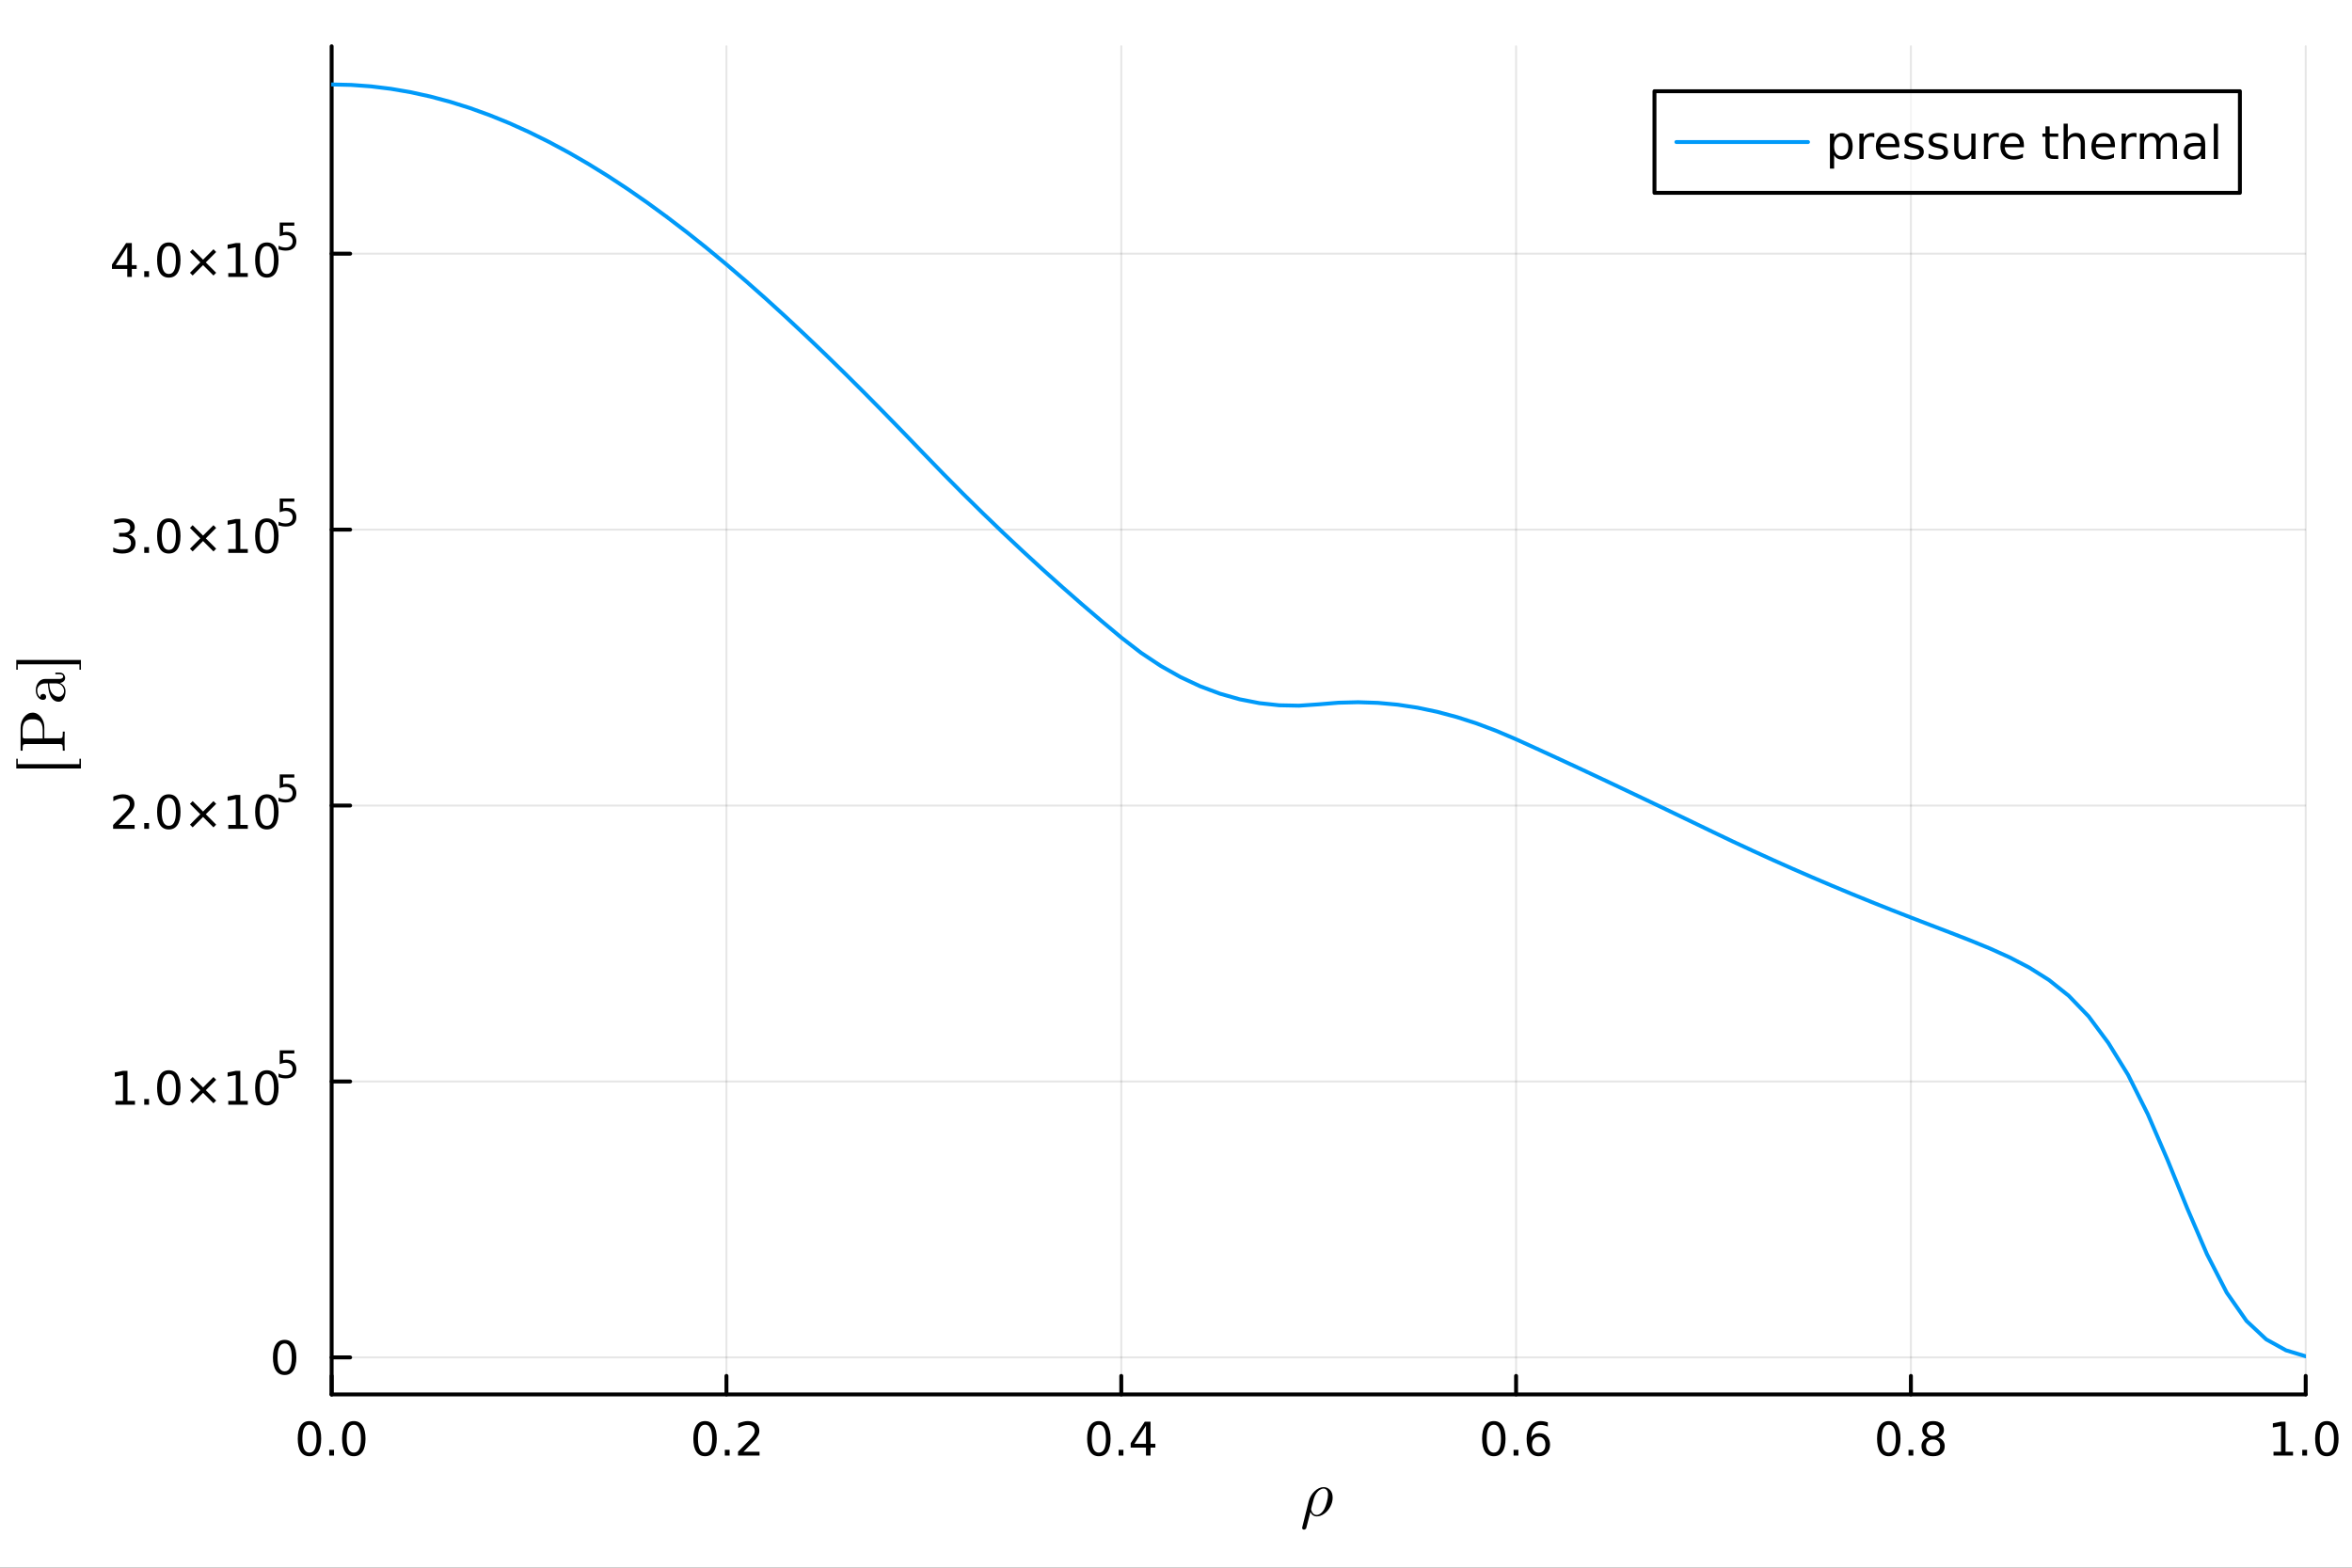 <?xml version="1.0" encoding="utf-8"?>
<svg xmlns="http://www.w3.org/2000/svg" xmlns:xlink="http://www.w3.org/1999/xlink" width="600" height="400" viewBox="0 0 2400 1600">
<rect x="0" y="0" width="2400" height="1600" fill="#333333" stroke="none"/>
<defs>
  <clipPath id="clip490">
    <rect x="0" y="0" width="2400" height="1600"/>
  </clipPath>
</defs>
<path clip-path="url(#clip490)" d="M0 1600 L2400 1600 L2400 0 L0 0  Z" fill="#ffffff" fill-rule="evenodd" fill-opacity="1"/>
<defs>
  <clipPath id="clip491">
    <rect x="480" y="0" width="1681" height="1600"/>
  </clipPath>
</defs>
<path clip-path="url(#clip490)" d="M338.404 1423.18 L2352.76 1423.18 L2352.76 47.244 L338.404 47.244  Z" fill="#ffffff" fill-rule="evenodd" fill-opacity="1"/>
<defs>
  <clipPath id="clip492">
    <rect x="338" y="47" width="2015" height="1377"/>
  </clipPath>
</defs>
<polyline clip-path="url(#clip492)" style="stroke:#000000; stroke-linecap:round; stroke-linejoin:round; stroke-width:2; stroke-opacity:0.1; fill:none" points="338.404,1423.18 338.404,47.244 "/>
<polyline clip-path="url(#clip492)" style="stroke:#000000; stroke-linecap:round; stroke-linejoin:round; stroke-width:2; stroke-opacity:0.1; fill:none" points="741.275,1423.18 741.275,47.244 "/>
<polyline clip-path="url(#clip492)" style="stroke:#000000; stroke-linecap:round; stroke-linejoin:round; stroke-width:2; stroke-opacity:0.1; fill:none" points="1144.15,1423.18 1144.15,47.244 "/>
<polyline clip-path="url(#clip492)" style="stroke:#000000; stroke-linecap:round; stroke-linejoin:round; stroke-width:2; stroke-opacity:0.1; fill:none" points="1547.02,1423.18 1547.02,47.244 "/>
<polyline clip-path="url(#clip492)" style="stroke:#000000; stroke-linecap:round; stroke-linejoin:round; stroke-width:2; stroke-opacity:0.1; fill:none" points="1949.89,1423.18 1949.89,47.244 "/>
<polyline clip-path="url(#clip492)" style="stroke:#000000; stroke-linecap:round; stroke-linejoin:round; stroke-width:2; stroke-opacity:0.1; fill:none" points="2352.76,1423.18 2352.76,47.244 "/>
<polyline clip-path="url(#clip492)" style="stroke:#000000; stroke-linecap:round; stroke-linejoin:round; stroke-width:2; stroke-opacity:0.1; fill:none" points="338.404,1385.39 2352.76,1385.39 "/>
<polyline clip-path="url(#clip492)" style="stroke:#000000; stroke-linecap:round; stroke-linejoin:round; stroke-width:2; stroke-opacity:0.1; fill:none" points="338.404,1103.77 2352.76,1103.77 "/>
<polyline clip-path="url(#clip492)" style="stroke:#000000; stroke-linecap:round; stroke-linejoin:round; stroke-width:2; stroke-opacity:0.1; fill:none" points="338.404,822.155 2352.76,822.155 "/>
<polyline clip-path="url(#clip492)" style="stroke:#000000; stroke-linecap:round; stroke-linejoin:round; stroke-width:2; stroke-opacity:0.1; fill:none" points="338.404,540.54 2352.76,540.54 "/>
<polyline clip-path="url(#clip492)" style="stroke:#000000; stroke-linecap:round; stroke-linejoin:round; stroke-width:2; stroke-opacity:0.1; fill:none" points="338.404,258.925 2352.76,258.925 "/>
<polyline clip-path="url(#clip490)" style="stroke:#000000; stroke-linecap:round; stroke-linejoin:round; stroke-width:4; stroke-opacity:1; fill:none" points="338.404,1423.18 2352.76,1423.18 "/>
<polyline clip-path="url(#clip490)" style="stroke:#000000; stroke-linecap:round; stroke-linejoin:round; stroke-width:4; stroke-opacity:1; fill:none" points="338.404,1423.18 338.404,1404.28 "/>
<polyline clip-path="url(#clip490)" style="stroke:#000000; stroke-linecap:round; stroke-linejoin:round; stroke-width:4; stroke-opacity:1; fill:none" points="741.275,1423.18 741.275,1404.28 "/>
<polyline clip-path="url(#clip490)" style="stroke:#000000; stroke-linecap:round; stroke-linejoin:round; stroke-width:4; stroke-opacity:1; fill:none" points="1144.15,1423.18 1144.15,1404.28 "/>
<polyline clip-path="url(#clip490)" style="stroke:#000000; stroke-linecap:round; stroke-linejoin:round; stroke-width:4; stroke-opacity:1; fill:none" points="1547.02,1423.18 1547.02,1404.28 "/>
<polyline clip-path="url(#clip490)" style="stroke:#000000; stroke-linecap:round; stroke-linejoin:round; stroke-width:4; stroke-opacity:1; fill:none" points="1949.89,1423.18 1949.89,1404.28 "/>
<polyline clip-path="url(#clip490)" style="stroke:#000000; stroke-linecap:round; stroke-linejoin:round; stroke-width:4; stroke-opacity:1; fill:none" points="2352.76,1423.18 2352.76,1404.28 "/>
<path clip-path="url(#clip490)" d="M315.789 1454.1 Q312.178 1454.1 310.349 1457.66 Q308.543 1461.2 308.543 1468.33 Q308.543 1475.44 310.349 1479.01 Q312.178 1482.55 315.789 1482.55 Q319.423 1482.55 321.229 1479.01 Q323.057 1475.44 323.057 1468.33 Q323.057 1461.2 321.229 1457.66 Q319.423 1454.1 315.789 1454.1 M315.789 1450.39 Q321.599 1450.39 324.654 1455 Q327.733 1459.58 327.733 1468.33 Q327.733 1477.06 324.654 1481.67 Q321.599 1486.25 315.789 1486.25 Q309.979 1486.25 306.9 1481.67 Q303.844 1477.06 303.844 1468.33 Q303.844 1459.58 306.9 1455 Q309.979 1450.39 315.789 1450.39 Z" fill="#000000" fill-rule="nonzero" fill-opacity="1" /><path clip-path="url(#clip490)" d="M335.951 1479.7 L340.835 1479.7 L340.835 1485.58 L335.951 1485.58 L335.951 1479.7 Z" fill="#000000" fill-rule="nonzero" fill-opacity="1" /><path clip-path="url(#clip490)" d="M361.02 1454.1 Q357.409 1454.1 355.58 1457.66 Q353.775 1461.2 353.775 1468.33 Q353.775 1475.44 355.58 1479.01 Q357.409 1482.55 361.02 1482.55 Q364.654 1482.55 366.46 1479.01 Q368.289 1475.44 368.289 1468.33 Q368.289 1461.2 366.46 1457.66 Q364.654 1454.1 361.02 1454.1 M361.02 1450.39 Q366.83 1450.39 369.886 1455 Q372.964 1459.58 372.964 1468.33 Q372.964 1477.06 369.886 1481.67 Q366.83 1486.25 361.02 1486.25 Q355.21 1486.25 352.131 1481.67 Q349.076 1477.06 349.076 1468.33 Q349.076 1459.58 352.131 1455 Q355.21 1450.39 361.02 1450.39 Z" fill="#000000" fill-rule="nonzero" fill-opacity="1" /><path clip-path="url(#clip490)" d="M719.458 1454.1 Q715.847 1454.1 714.018 1457.66 Q712.212 1461.2 712.212 1468.33 Q712.212 1475.44 714.018 1479.01 Q715.847 1482.55 719.458 1482.55 Q723.092 1482.55 724.897 1479.01 Q726.726 1475.44 726.726 1468.33 Q726.726 1461.2 724.897 1457.66 Q723.092 1454.1 719.458 1454.1 M719.458 1450.39 Q725.268 1450.39 728.323 1455 Q731.402 1459.58 731.402 1468.33 Q731.402 1477.06 728.323 1481.67 Q725.268 1486.25 719.458 1486.25 Q713.648 1486.25 710.569 1481.67 Q707.513 1477.06 707.513 1468.33 Q707.513 1459.58 710.569 1455 Q713.648 1450.39 719.458 1450.39 Z" fill="#000000" fill-rule="nonzero" fill-opacity="1" /><path clip-path="url(#clip490)" d="M739.62 1479.7 L744.504 1479.7 L744.504 1485.58 L739.62 1485.58 L739.62 1479.7 Z" fill="#000000" fill-rule="nonzero" fill-opacity="1" /><path clip-path="url(#clip490)" d="M758.717 1481.64 L775.036 1481.64 L775.036 1485.58 L753.092 1485.58 L753.092 1481.64 Q755.754 1478.89 760.337 1474.26 Q764.944 1469.61 766.124 1468.27 Q768.369 1465.74 769.249 1464.01 Q770.152 1462.25 770.152 1460.56 Q770.152 1457.8 768.207 1456.07 Q766.286 1454.33 763.184 1454.33 Q760.985 1454.33 758.532 1455.09 Q756.101 1455.86 753.323 1457.41 L753.323 1452.69 Q756.147 1451.55 758.601 1450.97 Q761.055 1450.39 763.092 1450.39 Q768.462 1450.39 771.656 1453.08 Q774.851 1455.77 774.851 1460.26 Q774.851 1462.39 774.041 1464.31 Q773.254 1466.2 771.147 1468.8 Q770.569 1469.47 767.467 1472.69 Q764.365 1475.88 758.717 1481.64 Z" fill="#000000" fill-rule="nonzero" fill-opacity="1" /><path clip-path="url(#clip490)" d="M1121.29 1454.1 Q1117.68 1454.1 1115.85 1457.66 Q1114.04 1461.2 1114.04 1468.33 Q1114.04 1475.44 1115.85 1479.01 Q1117.68 1482.55 1121.29 1482.55 Q1124.92 1482.55 1126.73 1479.01 Q1128.55 1475.44 1128.55 1468.33 Q1128.55 1461.2 1126.73 1457.66 Q1124.92 1454.1 1121.29 1454.1 M1121.29 1450.39 Q1127.1 1450.39 1130.15 1455 Q1133.23 1459.58 1133.23 1468.33 Q1133.23 1477.06 1130.15 1481.67 Q1127.1 1486.25 1121.29 1486.25 Q1115.48 1486.25 1112.4 1481.67 Q1109.34 1477.06 1109.34 1468.33 Q1109.34 1459.58 1112.4 1455 Q1115.48 1450.39 1121.29 1450.39 Z" fill="#000000" fill-rule="nonzero" fill-opacity="1" /><path clip-path="url(#clip490)" d="M1141.45 1479.7 L1146.33 1479.7 L1146.33 1485.58 L1141.45 1485.58 L1141.45 1479.7 Z" fill="#000000" fill-rule="nonzero" fill-opacity="1" /><path clip-path="url(#clip490)" d="M1169.36 1455.09 L1157.56 1473.54 L1169.36 1473.54 L1169.36 1455.09 M1168.14 1451.02 L1174.02 1451.02 L1174.02 1473.54 L1178.95 1473.54 L1178.95 1477.43 L1174.02 1477.43 L1174.02 1485.58 L1169.36 1485.58 L1169.36 1477.43 L1153.76 1477.43 L1153.76 1472.92 L1168.14 1451.02 Z" fill="#000000" fill-rule="nonzero" fill-opacity="1" /><path clip-path="url(#clip490)" d="M1524.32 1454.1 Q1520.71 1454.1 1518.88 1457.66 Q1517.07 1461.2 1517.07 1468.33 Q1517.07 1475.44 1518.88 1479.01 Q1520.71 1482.55 1524.32 1482.55 Q1527.95 1482.55 1529.76 1479.01 Q1531.59 1475.44 1531.59 1468.33 Q1531.59 1461.2 1529.76 1457.66 Q1527.95 1454.1 1524.32 1454.1 M1524.32 1450.39 Q1530.13 1450.39 1533.18 1455 Q1536.26 1459.58 1536.26 1468.33 Q1536.26 1477.06 1533.18 1481.67 Q1530.13 1486.25 1524.32 1486.25 Q1518.51 1486.25 1515.43 1481.67 Q1512.37 1477.06 1512.37 1468.33 Q1512.37 1459.58 1515.43 1455 Q1518.51 1450.39 1524.32 1450.39 Z" fill="#000000" fill-rule="nonzero" fill-opacity="1" /><path clip-path="url(#clip490)" d="M1544.48 1479.7 L1549.36 1479.7 L1549.36 1485.58 L1544.48 1485.58 L1544.48 1479.7 Z" fill="#000000" fill-rule="nonzero" fill-opacity="1" /><path clip-path="url(#clip490)" d="M1570.13 1466.44 Q1566.98 1466.44 1565.13 1468.59 Q1563.3 1470.74 1563.3 1474.49 Q1563.3 1478.22 1565.13 1480.39 Q1566.98 1482.55 1570.13 1482.55 Q1573.28 1482.55 1575.11 1480.39 Q1576.96 1478.22 1576.96 1474.49 Q1576.96 1470.74 1575.11 1468.59 Q1573.28 1466.44 1570.13 1466.44 M1579.41 1451.78 L1579.41 1456.04 Q1577.65 1455.21 1575.85 1454.77 Q1574.06 1454.33 1572.3 1454.33 Q1567.67 1454.33 1565.22 1457.45 Q1562.79 1460.58 1562.44 1466.9 Q1563.81 1464.89 1565.87 1463.82 Q1567.93 1462.73 1570.41 1462.73 Q1575.61 1462.73 1578.62 1465.9 Q1581.66 1469.05 1581.66 1474.49 Q1581.66 1479.82 1578.51 1483.03 Q1575.36 1486.25 1570.13 1486.25 Q1564.13 1486.25 1560.96 1481.67 Q1557.79 1477.06 1557.79 1468.33 Q1557.79 1460.14 1561.68 1455.28 Q1565.57 1450.39 1572.12 1450.39 Q1573.88 1450.39 1575.66 1450.74 Q1577.47 1451.09 1579.41 1451.78 Z" fill="#000000" fill-rule="nonzero" fill-opacity="1" /><path clip-path="url(#clip490)" d="M1927.32 1454.1 Q1923.71 1454.1 1921.88 1457.66 Q1920.07 1461.2 1920.07 1468.33 Q1920.07 1475.44 1921.88 1479.01 Q1923.71 1482.55 1927.32 1482.55 Q1930.95 1482.55 1932.76 1479.01 Q1934.58 1475.44 1934.58 1468.33 Q1934.58 1461.2 1932.76 1457.66 Q1930.95 1454.1 1927.32 1454.1 M1927.32 1450.39 Q1933.13 1450.39 1936.18 1455 Q1939.26 1459.58 1939.26 1468.33 Q1939.26 1477.06 1936.18 1481.67 Q1933.13 1486.25 1927.32 1486.25 Q1921.51 1486.25 1918.43 1481.67 Q1915.37 1477.06 1915.37 1468.33 Q1915.37 1459.58 1918.43 1455 Q1921.51 1450.39 1927.32 1450.39 Z" fill="#000000" fill-rule="nonzero" fill-opacity="1" /><path clip-path="url(#clip490)" d="M1947.48 1479.7 L1952.36 1479.7 L1952.36 1485.58 L1947.48 1485.58 L1947.48 1479.7 Z" fill="#000000" fill-rule="nonzero" fill-opacity="1" /><path clip-path="url(#clip490)" d="M1972.55 1469.17 Q1969.21 1469.17 1967.29 1470.95 Q1965.39 1472.73 1965.39 1475.86 Q1965.39 1478.98 1967.29 1480.77 Q1969.21 1482.55 1972.55 1482.55 Q1975.88 1482.55 1977.8 1480.77 Q1979.72 1478.96 1979.72 1475.86 Q1979.72 1472.73 1977.8 1470.95 Q1975.9 1469.17 1972.55 1469.17 M1967.87 1467.18 Q1964.86 1466.44 1963.17 1464.38 Q1961.51 1462.32 1961.51 1459.35 Q1961.51 1455.21 1964.45 1452.8 Q1967.41 1450.39 1972.55 1450.39 Q1977.71 1450.39 1980.65 1452.8 Q1983.59 1455.21 1983.59 1459.35 Q1983.59 1462.32 1981.9 1464.38 Q1980.23 1466.44 1977.25 1467.18 Q1980.63 1467.96 1982.5 1470.26 Q1984.4 1472.55 1984.4 1475.86 Q1984.4 1480.88 1981.32 1483.57 Q1978.27 1486.25 1972.55 1486.25 Q1966.83 1486.25 1963.75 1483.57 Q1960.7 1480.88 1960.7 1475.86 Q1960.7 1472.55 1962.59 1470.26 Q1964.49 1467.96 1967.87 1467.18 M1966.16 1459.79 Q1966.16 1462.48 1967.83 1463.98 Q1969.52 1465.49 1972.55 1465.49 Q1975.56 1465.49 1977.25 1463.98 Q1978.96 1462.48 1978.96 1459.79 Q1978.96 1457.11 1977.25 1455.6 Q1975.56 1454.1 1972.55 1454.1 Q1969.52 1454.1 1967.83 1455.6 Q1966.16 1457.11 1966.16 1459.79 Z" fill="#000000" fill-rule="nonzero" fill-opacity="1" /><path clip-path="url(#clip490)" d="M2319.91 1481.64 L2327.55 1481.64 L2327.55 1455.28 L2319.24 1456.95 L2319.24 1452.69 L2327.5 1451.02 L2332.18 1451.02 L2332.18 1481.64 L2339.82 1481.64 L2339.82 1485.58 L2319.91 1485.58 L2319.91 1481.64 Z" fill="#000000" fill-rule="nonzero" fill-opacity="1" /><path clip-path="url(#clip490)" d="M2349.26 1479.7 L2354.14 1479.7 L2354.14 1485.58 L2349.26 1485.58 L2349.26 1479.7 Z" fill="#000000" fill-rule="nonzero" fill-opacity="1" /><path clip-path="url(#clip490)" d="M2374.33 1454.1 Q2370.72 1454.1 2368.89 1457.66 Q2367.08 1461.2 2367.08 1468.33 Q2367.08 1475.44 2368.89 1479.01 Q2370.72 1482.55 2374.33 1482.55 Q2377.96 1482.55 2379.77 1479.01 Q2381.6 1475.44 2381.6 1468.33 Q2381.6 1461.2 2379.77 1457.66 Q2377.96 1454.1 2374.33 1454.1 M2374.33 1450.39 Q2380.14 1450.39 2383.2 1455 Q2386.27 1459.58 2386.27 1468.33 Q2386.27 1477.06 2383.2 1481.67 Q2380.14 1486.25 2374.33 1486.25 Q2368.52 1486.25 2365.44 1481.67 Q2362.39 1477.06 2362.39 1468.33 Q2362.39 1459.58 2365.44 1455 Q2368.52 1450.39 2374.33 1450.39 Z" fill="#000000" fill-rule="nonzero" fill-opacity="1" /><path clip-path="url(#clip490)" d="M1359.85 1528.53 Q1359.85 1533.3 1357.4 1537.78 Q1354.99 1542.25 1351.19 1544.96 Q1347.42 1547.66 1343.62 1547.66 Q1339.33 1547.66 1337.11 1543.22 Q1333.09 1559.35 1332.86 1559.77 Q1331.93 1561.16 1330.57 1561.16 Q1329.74 1561.16 1329.22 1560.64 Q1328.71 1560.16 1328.71 1559.39 Q1328.74 1559.13 1328.93 1558.32 L1335.37 1532.4 Q1336.85 1526.38 1341.33 1522.09 Q1345.84 1517.78 1350.67 1517.78 Q1354.5 1517.78 1357.18 1520.64 Q1359.85 1523.51 1359.85 1528.53 M1355.11 1525.7 Q1355.11 1522.48 1353.83 1520.87 Q1352.54 1519.23 1350.54 1519.23 Q1348.71 1519.23 1346.48 1520.71 Q1344.29 1522.19 1342.36 1525.47 Q1341.33 1527.37 1340.59 1529.72 Q1339.85 1532.08 1338.4 1537.87 Q1337.88 1540.19 1337.88 1540.32 Q1337.88 1540.58 1338.01 1541.16 Q1338.17 1541.74 1338.56 1542.64 Q1338.98 1543.51 1339.56 1544.28 Q1340.14 1545.05 1341.2 1545.63 Q1342.26 1546.18 1343.55 1546.18 Q1345.55 1546.18 1347.68 1544.57 Q1349.83 1542.93 1351.41 1539.93 Q1352.73 1537.52 1353.92 1532.98 Q1355.11 1528.4 1355.11 1525.7 Z" fill="#000000" fill-rule="nonzero" fill-opacity="1" /><polyline clip-path="url(#clip490)" style="stroke:#000000; stroke-linecap:round; stroke-linejoin:round; stroke-width:4; stroke-opacity:1; fill:none" points="338.404,1423.18 338.404,47.244 "/>
<polyline clip-path="url(#clip490)" style="stroke:#000000; stroke-linecap:round; stroke-linejoin:round; stroke-width:4; stroke-opacity:1; fill:none" points="338.404,1385.39 357.302,1385.39 "/>
<polyline clip-path="url(#clip490)" style="stroke:#000000; stroke-linecap:round; stroke-linejoin:round; stroke-width:4; stroke-opacity:1; fill:none" points="338.404,1103.77 357.302,1103.77 "/>
<polyline clip-path="url(#clip490)" style="stroke:#000000; stroke-linecap:round; stroke-linejoin:round; stroke-width:4; stroke-opacity:1; fill:none" points="338.404,822.155 357.302,822.155 "/>
<polyline clip-path="url(#clip490)" style="stroke:#000000; stroke-linecap:round; stroke-linejoin:round; stroke-width:4; stroke-opacity:1; fill:none" points="338.404,540.54 357.302,540.54 "/>
<polyline clip-path="url(#clip490)" style="stroke:#000000; stroke-linecap:round; stroke-linejoin:round; stroke-width:4; stroke-opacity:1; fill:none" points="338.404,258.925 357.302,258.925 "/>
<path clip-path="url(#clip490)" d="M290.46 1371.18 Q286.849 1371.18 285.02 1374.75 Q283.215 1378.29 283.215 1385.42 Q283.215 1392.53 285.02 1396.09 Q286.849 1399.63 290.46 1399.63 Q294.094 1399.63 295.9 1396.09 Q297.729 1392.53 297.729 1385.42 Q297.729 1378.29 295.9 1374.75 Q294.094 1371.18 290.46 1371.18 M290.46 1367.48 Q296.27 1367.48 299.326 1372.09 Q302.404 1376.67 302.404 1385.42 Q302.404 1394.15 299.326 1398.75 Q296.27 1403.34 290.46 1403.34 Q284.65 1403.34 281.571 1398.75 Q278.516 1394.15 278.516 1385.42 Q278.516 1376.67 281.571 1372.09 Q284.65 1367.48 290.46 1367.48 Z" fill="#000000" fill-rule="nonzero" fill-opacity="1" /><path clip-path="url(#clip490)" d="M117.825 1123.56 L125.464 1123.56 L125.464 1097.2 L117.154 1098.86 L117.154 1094.6 L125.418 1092.94 L130.093 1092.94 L130.093 1123.56 L137.732 1123.56 L137.732 1127.5 L117.825 1127.5 L117.825 1123.56 Z" fill="#000000" fill-rule="nonzero" fill-opacity="1" /><path clip-path="url(#clip490)" d="M147.177 1121.62 L152.061 1121.62 L152.061 1127.5 L147.177 1127.5 L147.177 1121.62 Z" fill="#000000" fill-rule="nonzero" fill-opacity="1" /><path clip-path="url(#clip490)" d="M172.246 1096.02 Q168.635 1096.02 166.806 1099.58 Q165.001 1103.12 165.001 1110.25 Q165.001 1117.36 166.806 1120.92 Q168.635 1124.47 172.246 1124.47 Q175.88 1124.47 177.686 1120.92 Q179.514 1117.36 179.514 1110.25 Q179.514 1103.12 177.686 1099.58 Q175.88 1096.02 172.246 1096.02 M172.246 1092.31 Q178.056 1092.31 181.112 1096.92 Q184.19 1101.5 184.19 1110.25 Q184.19 1118.98 181.112 1123.59 Q178.056 1128.17 172.246 1128.17 Q166.436 1128.17 163.357 1123.59 Q160.302 1118.98 160.302 1110.25 Q160.302 1101.5 163.357 1096.92 Q166.436 1092.31 172.246 1092.31 Z" fill="#000000" fill-rule="nonzero" fill-opacity="1" /><path clip-path="url(#clip490)" d="M220.579 1102.03 L210 1112.66 L220.579 1123.24 L217.824 1126.04 L207.199 1115.41 L196.575 1126.04 L193.843 1123.24 L204.399 1112.66 L193.843 1102.03 L196.575 1099.23 L207.199 1109.86 L217.824 1099.23 L220.579 1102.03 Z" fill="#000000" fill-rule="nonzero" fill-opacity="1" /><path clip-path="url(#clip490)" d="M232.94 1123.56 L240.579 1123.56 L240.579 1097.2 L232.269 1098.86 L232.269 1094.6 L240.533 1092.94 L245.209 1092.94 L245.209 1123.56 L252.847 1123.56 L252.847 1127.5 L232.94 1127.5 L232.94 1123.56 Z" fill="#000000" fill-rule="nonzero" fill-opacity="1" /><path clip-path="url(#clip490)" d="M272.292 1096.02 Q268.681 1096.02 266.852 1099.58 Q265.046 1103.12 265.046 1110.25 Q265.046 1117.36 266.852 1120.92 Q268.681 1124.47 272.292 1124.47 Q275.926 1124.47 277.732 1120.92 Q279.56 1117.36 279.56 1110.25 Q279.56 1103.12 277.732 1099.58 Q275.926 1096.02 272.292 1096.02 M272.292 1092.31 Q278.102 1092.31 281.157 1096.92 Q284.236 1101.5 284.236 1110.25 Q284.236 1118.98 281.157 1123.59 Q278.102 1128.17 272.292 1128.17 Q266.482 1128.17 263.403 1123.59 Q260.347 1118.98 260.347 1110.25 Q260.347 1101.5 263.403 1096.92 Q266.482 1092.31 272.292 1092.31 Z" fill="#000000" fill-rule="nonzero" fill-opacity="1" /><path clip-path="url(#clip490)" d="M285.421 1072.01 L300.336 1072.01 L300.336 1075.2 L288.9 1075.2 L288.9 1082.09 Q289.728 1081.81 290.556 1081.67 Q291.383 1081.52 292.211 1081.52 Q296.913 1081.52 299.658 1084.1 Q302.404 1086.68 302.404 1091.08 Q302.404 1095.61 299.583 1098.13 Q296.762 1100.63 291.628 1100.63 Q289.86 1100.63 288.016 1100.33 Q286.192 1100.03 284.236 1099.43 L284.236 1095.61 Q285.929 1096.53 287.734 1096.98 Q289.54 1097.44 291.552 1097.44 Q294.806 1097.44 296.706 1095.72 Q298.605 1094.01 298.605 1091.08 Q298.605 1088.14 296.706 1086.43 Q294.806 1084.72 291.552 1084.72 Q290.029 1084.72 288.505 1085.06 Q287.001 1085.4 285.421 1086.11 L285.421 1072.01 Z" fill="#000000" fill-rule="nonzero" fill-opacity="1" /><path clip-path="url(#clip490)" d="M121.043 841.948 L137.362 841.948 L137.362 845.883 L115.418 845.883 L115.418 841.948 Q118.08 839.193 122.663 834.563 Q127.269 829.911 128.45 828.568 Q130.695 826.045 131.575 824.309 Q132.478 822.549 132.478 820.86 Q132.478 818.105 130.533 816.369 Q128.612 814.633 125.51 814.633 Q123.311 814.633 120.857 815.397 Q118.427 816.161 115.649 817.712 L115.649 812.989 Q118.473 811.855 120.927 811.276 Q123.38 810.698 125.418 810.698 Q130.788 810.698 133.982 813.383 Q137.177 816.068 137.177 820.559 Q137.177 822.688 136.367 824.61 Q135.579 826.508 133.473 829.1 Q132.894 829.772 129.792 832.989 Q126.691 836.184 121.043 841.948 Z" fill="#000000" fill-rule="nonzero" fill-opacity="1" /><path clip-path="url(#clip490)" d="M147.177 840.003 L152.061 840.003 L152.061 845.883 L147.177 845.883 L147.177 840.003 Z" fill="#000000" fill-rule="nonzero" fill-opacity="1" /><path clip-path="url(#clip490)" d="M172.246 814.401 Q168.635 814.401 166.806 817.966 Q165.001 821.508 165.001 828.637 Q165.001 835.744 166.806 839.309 Q168.635 842.85 172.246 842.85 Q175.88 842.85 177.686 839.309 Q179.514 835.744 179.514 828.637 Q179.514 821.508 177.686 817.966 Q175.88 814.401 172.246 814.401 M172.246 810.698 Q178.056 810.698 181.112 815.304 Q184.19 819.887 184.19 828.637 Q184.19 837.364 181.112 841.971 Q178.056 846.554 172.246 846.554 Q166.436 846.554 163.357 841.971 Q160.302 837.364 160.302 828.637 Q160.302 819.887 163.357 815.304 Q166.436 810.698 172.246 810.698 Z" fill="#000000" fill-rule="nonzero" fill-opacity="1" /><path clip-path="url(#clip490)" d="M220.579 820.42 L210 831.045 L220.579 841.623 L217.824 844.424 L207.199 833.799 L196.575 844.424 L193.843 841.623 L204.399 831.045 L193.843 820.42 L196.575 817.619 L207.199 828.244 L217.824 817.619 L220.579 820.42 Z" fill="#000000" fill-rule="nonzero" fill-opacity="1" /><path clip-path="url(#clip490)" d="M232.94 841.948 L240.579 841.948 L240.579 815.582 L232.269 817.249 L232.269 812.989 L240.533 811.323 L245.209 811.323 L245.209 841.948 L252.847 841.948 L252.847 845.883 L232.94 845.883 L232.94 841.948 Z" fill="#000000" fill-rule="nonzero" fill-opacity="1" /><path clip-path="url(#clip490)" d="M272.292 814.401 Q268.681 814.401 266.852 817.966 Q265.046 821.508 265.046 828.637 Q265.046 835.744 266.852 839.309 Q268.681 842.85 272.292 842.85 Q275.926 842.85 277.732 839.309 Q279.56 835.744 279.56 828.637 Q279.56 821.508 277.732 817.966 Q275.926 814.401 272.292 814.401 M272.292 810.698 Q278.102 810.698 281.157 815.304 Q284.236 819.887 284.236 828.637 Q284.236 837.364 281.157 841.971 Q278.102 846.554 272.292 846.554 Q266.482 846.554 263.403 841.971 Q260.347 837.364 260.347 828.637 Q260.347 819.887 263.403 815.304 Q266.482 810.698 272.292 810.698 Z" fill="#000000" fill-rule="nonzero" fill-opacity="1" /><path clip-path="url(#clip490)" d="M285.421 790.392 L300.336 790.392 L300.336 793.59 L288.9 793.59 L288.9 800.473 Q289.728 800.191 290.556 800.059 Q291.383 799.909 292.211 799.909 Q296.913 799.909 299.658 802.486 Q302.404 805.062 302.404 809.463 Q302.404 813.996 299.583 816.516 Q296.762 819.018 291.628 819.018 Q289.86 819.018 288.016 818.717 Q286.192 818.416 284.236 817.814 L284.236 813.996 Q285.929 814.918 287.734 815.369 Q289.54 815.82 291.552 815.82 Q294.806 815.82 296.706 814.109 Q298.605 812.397 298.605 809.463 Q298.605 806.529 296.706 804.818 Q294.806 803.106 291.552 803.106 Q290.029 803.106 288.505 803.445 Q287.001 803.783 285.421 804.498 L285.421 790.392 Z" fill="#000000" fill-rule="nonzero" fill-opacity="1" /><path clip-path="url(#clip490)" d="M131.181 545.633 Q134.538 546.351 136.413 548.62 Q138.311 550.888 138.311 554.221 Q138.311 559.337 134.792 562.138 Q131.274 564.939 124.793 564.939 Q122.617 564.939 120.302 564.499 Q118.01 564.082 115.556 563.226 L115.556 558.712 Q117.501 559.846 119.816 560.425 Q122.13 561.004 124.654 561.004 Q129.052 561.004 131.343 559.268 Q133.658 557.532 133.658 554.221 Q133.658 551.166 131.505 549.453 Q129.376 547.717 125.556 547.717 L121.529 547.717 L121.529 543.874 L125.742 543.874 Q129.191 543.874 131.019 542.508 Q132.848 541.12 132.848 538.527 Q132.848 535.865 130.95 534.453 Q129.075 533.018 125.556 533.018 Q123.635 533.018 121.436 533.434 Q119.237 533.851 116.598 534.731 L116.598 530.564 Q119.26 529.823 121.575 529.453 Q123.913 529.083 125.973 529.083 Q131.297 529.083 134.399 531.513 Q137.501 533.921 137.501 538.041 Q137.501 540.911 135.857 542.902 Q134.214 544.87 131.181 545.633 Z" fill="#000000" fill-rule="nonzero" fill-opacity="1" /><path clip-path="url(#clip490)" d="M147.177 558.388 L152.061 558.388 L152.061 564.268 L147.177 564.268 L147.177 558.388 Z" fill="#000000" fill-rule="nonzero" fill-opacity="1" /><path clip-path="url(#clip490)" d="M172.246 532.786 Q168.635 532.786 166.806 536.351 Q165.001 539.893 165.001 547.022 Q165.001 554.129 166.806 557.694 Q168.635 561.235 172.246 561.235 Q175.88 561.235 177.686 557.694 Q179.514 554.129 179.514 547.022 Q179.514 539.893 177.686 536.351 Q175.88 532.786 172.246 532.786 M172.246 529.083 Q178.056 529.083 181.112 533.689 Q184.19 538.272 184.19 547.022 Q184.19 555.749 181.112 560.356 Q178.056 564.939 172.246 564.939 Q166.436 564.939 163.357 560.356 Q160.302 555.749 160.302 547.022 Q160.302 538.272 163.357 533.689 Q166.436 529.083 172.246 529.083 Z" fill="#000000" fill-rule="nonzero" fill-opacity="1" /><path clip-path="url(#clip490)" d="M220.579 538.805 L210 549.43 L220.579 560.008 L217.824 562.809 L207.199 552.184 L196.575 562.809 L193.843 560.008 L204.399 549.43 L193.843 538.805 L196.575 536.004 L207.199 546.629 L217.824 536.004 L220.579 538.805 Z" fill="#000000" fill-rule="nonzero" fill-opacity="1" /><path clip-path="url(#clip490)" d="M232.94 560.332 L240.579 560.332 L240.579 533.967 L232.269 535.634 L232.269 531.374 L240.533 529.708 L245.209 529.708 L245.209 560.332 L252.847 560.332 L252.847 564.268 L232.94 564.268 L232.94 560.332 Z" fill="#000000" fill-rule="nonzero" fill-opacity="1" /><path clip-path="url(#clip490)" d="M272.292 532.786 Q268.681 532.786 266.852 536.351 Q265.046 539.893 265.046 547.022 Q265.046 554.129 266.852 557.694 Q268.681 561.235 272.292 561.235 Q275.926 561.235 277.732 557.694 Q279.56 554.129 279.56 547.022 Q279.56 539.893 277.732 536.351 Q275.926 532.786 272.292 532.786 M272.292 529.083 Q278.102 529.083 281.157 533.689 Q284.236 538.272 284.236 547.022 Q284.236 555.749 281.157 560.356 Q278.102 564.939 272.292 564.939 Q266.482 564.939 263.403 560.356 Q260.347 555.749 260.347 547.022 Q260.347 538.272 263.403 533.689 Q266.482 529.083 272.292 529.083 Z" fill="#000000" fill-rule="nonzero" fill-opacity="1" /><path clip-path="url(#clip490)" d="M285.421 508.777 L300.336 508.777 L300.336 511.975 L288.9 511.975 L288.9 518.858 Q289.728 518.576 290.556 518.444 Q291.383 518.294 292.211 518.294 Q296.913 518.294 299.658 520.871 Q302.404 523.447 302.404 527.848 Q302.404 532.381 299.583 534.901 Q296.762 537.403 291.628 537.403 Q289.86 537.403 288.016 537.102 Q286.192 536.801 284.236 536.199 L284.236 532.381 Q285.929 533.303 287.734 533.754 Q289.54 534.205 291.552 534.205 Q294.806 534.205 296.706 532.494 Q298.605 530.782 298.605 527.848 Q298.605 524.914 296.706 523.203 Q294.806 521.491 291.552 521.491 Q290.029 521.491 288.505 521.83 Q287.001 522.168 285.421 522.883 L285.421 508.777 Z" fill="#000000" fill-rule="nonzero" fill-opacity="1" /><path clip-path="url(#clip490)" d="M129.862 252.167 L118.056 270.616 L129.862 270.616 L129.862 252.167 M128.635 248.093 L134.515 248.093 L134.515 270.616 L139.445 270.616 L139.445 274.504 L134.515 274.504 L134.515 282.653 L129.862 282.653 L129.862 274.504 L114.26 274.504 L114.26 269.991 L128.635 248.093 Z" fill="#000000" fill-rule="nonzero" fill-opacity="1" /><path clip-path="url(#clip490)" d="M147.177 276.773 L152.061 276.773 L152.061 282.653 L147.177 282.653 L147.177 276.773 Z" fill="#000000" fill-rule="nonzero" fill-opacity="1" /><path clip-path="url(#clip490)" d="M172.246 251.171 Q168.635 251.171 166.806 254.736 Q165.001 258.278 165.001 265.407 Q165.001 272.514 166.806 276.079 Q168.635 279.62 172.246 279.62 Q175.88 279.62 177.686 276.079 Q179.514 272.514 179.514 265.407 Q179.514 258.278 177.686 254.736 Q175.88 251.171 172.246 251.171 M172.246 247.468 Q178.056 247.468 181.112 252.074 Q184.19 256.657 184.19 265.407 Q184.19 274.134 181.112 278.741 Q178.056 283.324 172.246 283.324 Q166.436 283.324 163.357 278.741 Q160.302 274.134 160.302 265.407 Q160.302 256.657 163.357 252.074 Q166.436 247.468 172.246 247.468 Z" fill="#000000" fill-rule="nonzero" fill-opacity="1" /><path clip-path="url(#clip490)" d="M220.579 257.19 L210 267.815 L220.579 278.393 L217.824 281.194 L207.199 270.569 L196.575 281.194 L193.843 278.393 L204.399 267.815 L193.843 257.19 L196.575 254.389 L207.199 265.014 L217.824 254.389 L220.579 257.19 Z" fill="#000000" fill-rule="nonzero" fill-opacity="1" /><path clip-path="url(#clip490)" d="M232.94 278.717 L240.579 278.717 L240.579 252.352 L232.269 254.018 L232.269 249.759 L240.533 248.093 L245.209 248.093 L245.209 278.717 L252.847 278.717 L252.847 282.653 L232.94 282.653 L232.94 278.717 Z" fill="#000000" fill-rule="nonzero" fill-opacity="1" /><path clip-path="url(#clip490)" d="M272.292 251.171 Q268.681 251.171 266.852 254.736 Q265.046 258.278 265.046 265.407 Q265.046 272.514 266.852 276.079 Q268.681 279.62 272.292 279.62 Q275.926 279.62 277.732 276.079 Q279.56 272.514 279.56 265.407 Q279.56 258.278 277.732 254.736 Q275.926 251.171 272.292 251.171 M272.292 247.468 Q278.102 247.468 281.157 252.074 Q284.236 256.657 284.236 265.407 Q284.236 274.134 281.157 278.741 Q278.102 283.324 272.292 283.324 Q266.482 283.324 263.403 278.741 Q260.347 274.134 260.347 265.407 Q260.347 256.657 263.403 252.074 Q266.482 247.468 272.292 247.468 Z" fill="#000000" fill-rule="nonzero" fill-opacity="1" /><path clip-path="url(#clip490)" d="M285.421 227.162 L300.336 227.162 L300.336 230.36 L288.9 230.36 L288.9 237.243 Q289.728 236.961 290.556 236.829 Q291.383 236.679 292.211 236.679 Q296.913 236.679 299.658 239.256 Q302.404 241.832 302.404 246.233 Q302.404 250.766 299.583 253.286 Q296.762 255.788 291.628 255.788 Q289.86 255.788 288.016 255.487 Q286.192 255.186 284.236 254.584 L284.236 250.766 Q285.929 251.688 287.734 252.139 Q289.54 252.59 291.552 252.59 Q294.806 252.59 296.706 250.879 Q298.605 249.167 298.605 246.233 Q298.605 243.299 296.706 241.588 Q294.806 239.876 291.552 239.876 Q290.029 239.876 288.505 240.215 Q287.001 240.553 285.421 241.268 L285.421 227.162 Z" fill="#000000" fill-rule="nonzero" fill-opacity="1" /><path clip-path="url(#clip490)" d="M82.573 784.322 L16.616 784.322 L16.616 774.37 L18.13 774.37 L18.13 779.91 L81.06 779.91 L81.06 774.37 L82.573 774.37 L82.573 784.322 Z" fill="#000000" fill-rule="nonzero" fill-opacity="1" /><path clip-path="url(#clip490)" d="M66.084 766.172 L64.055 766.172 L64.055 764.594 Q64.055 761.019 63.475 760.214 Q62.864 759.376 60.931 759.376 L26.181 759.376 Q24.281 759.376 23.701 760.214 Q23.089 761.051 23.089 764.594 L23.089 766.172 L21.028 766.172 L21.028 742.887 Q21.028 736.22 24.7 731.776 Q28.371 727.331 33.298 727.331 Q38.194 727.331 41.736 731.872 Q45.247 736.381 45.247 742.372 L45.247 753.515 L60.931 753.515 Q62.831 753.515 63.443 752.71 Q64.055 751.872 64.055 748.297 L64.055 746.719 L66.084 746.719 Q65.891 749.038 65.891 756.478 Q65.891 763.853 66.084 766.172 M43.54 753.708 L43.54 744.626 Q43.54 741.663 42.703 739.505 Q41.865 737.347 40.867 736.381 Q39.836 735.383 38.194 734.835 Q36.519 734.256 35.617 734.191 Q34.683 734.127 33.298 734.127 Q31.849 734.127 30.948 734.191 Q30.014 734.256 28.371 734.835 Q26.696 735.383 25.698 736.381 Q24.667 737.347 23.894 739.505 Q23.089 741.631 23.089 744.626 L23.089 750.487 Q23.089 752.742 23.54 753.225 Q23.991 753.708 25.73 753.708 L43.54 753.708 Z" fill="#000000" fill-rule="nonzero" fill-opacity="1" /><path clip-path="url(#clip490)" d="M59.804 716.196 Q54.2 716.196 51.237 709.594 Q49.337 705.632 48.854 697.452 L46.438 697.452 Q42.348 697.452 40.191 699.61 Q38.001 701.736 38.001 704.441 Q38.001 709.272 41.028 711.591 Q41.092 709.626 42.091 708.917 Q43.057 708.209 44.055 708.209 Q45.376 708.209 46.245 709.046 Q47.083 709.851 47.083 711.236 Q47.083 712.557 46.278 713.426 Q45.44 714.296 43.991 714.296 Q40.77 714.296 38.645 711.397 Q36.519 708.467 36.519 704.312 Q36.519 698.901 40.158 695.294 Q41.286 694.167 42.735 693.62 Q44.184 693.04 45.15 692.976 Q46.084 692.911 47.952 692.911 L61.124 692.911 Q61.511 692.911 62.155 692.782 Q62.799 692.653 63.636 692.074 Q64.442 691.462 64.442 690.463 Q64.442 688.08 60.223 688.112 L56.519 688.112 L56.519 686.438 L60.223 686.438 Q63.733 686.438 65.118 688.306 Q66.471 690.141 66.471 691.848 Q66.471 694.038 64.86 695.423 Q63.25 696.808 61.06 697.001 Q63.572 698 65.215 700.286 Q66.825 702.541 66.825 705.632 Q66.825 708.016 66.213 710.27 Q65.633 712.492 63.991 714.36 Q62.316 716.196 59.804 716.196 M59.739 711.107 Q62.187 711.107 63.765 709.368 Q65.343 707.629 65.343 705.182 Q65.343 702.412 63.218 699.932 Q61.06 697.452 56.841 697.452 L50.239 697.452 Q50.496 704.763 53.427 707.951 Q56.326 711.107 59.739 711.107 Z" fill="#000000" fill-rule="nonzero" fill-opacity="1" /><path clip-path="url(#clip490)" d="M81.06 683.532 L81.06 677.992 L18.13 677.992 L18.13 683.532 L16.616 683.532 L16.616 673.58 L82.573 673.58 L82.573 683.532 L81.06 683.532 Z" fill="#000000" fill-rule="nonzero" fill-opacity="1" /><polyline clip-path="url(#clip492)" style="stroke:#009af9; stroke-linecap:round; stroke-linejoin:round; stroke-width:4; stroke-opacity:1; fill:none" points="338.404,86.186 358.548,86.681 378.691,88.166 398.835,90.637 418.978,94.089 439.122,98.513 459.265,103.9 479.409,110.236 499.553,117.509 519.696,125.7 539.84,134.792 559.983,144.763 580.127,155.593 600.27,167.255 620.414,179.726 640.557,192.976 660.701,206.978 680.844,221.701 700.988,237.113 721.131,253.182 741.275,269.874 761.418,287.154 781.562,304.987 801.705,323.336 821.849,342.165 841.992,361.437 862.136,381.113 882.279,401.157 902.423,421.53 922.566,442.196 942.71,463.115 962.853,483.903 982.997,504.21 1003.14,524.046 1023.28,543.425 1043.43,562.356 1063.57,580.851 1083.71,598.92 1103.86,616.575 1124,633.825 1144.15,650.679 1164.29,666.229 1184.43,679.639 1204.58,691.015 1224.72,700.441 1244.86,707.988 1265.01,713.71 1285.15,717.643 1305.29,719.811 1325.44,720.222 1345.58,718.868 1365.72,717.196 1385.87,716.682 1406.01,717.348 1426.15,719.204 1446.3,722.248 1466.44,726.47 1486.58,731.848 1506.73,738.348 1526.87,745.931 1547.02,754.543 1567.16,763.701 1587.3,772.952 1607.45,782.29 1627.59,791.706 1647.73,801.192 1667.88,810.74 1688.02,820.343 1708.16,829.993 1728.31,839.682 1748.45,849.403 1768.59,859.024 1788.74,868.424 1808.88,877.609 1829.02,886.586 1849.17,895.363 1869.31,903.944 1889.46,912.336 1909.6,920.545 1929.74,928.576 1949.89,936.435 1970.03,944.176 1990.17,951.888 2010.32,959.742 2030.46,968.006 2050.6,977.084 2070.75,987.566 2090.89,1000.28 2111.03,1016.37 2131.18,1037.25 2151.32,1064.34 2171.46,1096.94 2191.61,1137.1 2211.75,1183.8 2231.89,1233.27 2252.04,1280.12 2272.18,1319.29 2292.33,1348.13 2312.47,1366.98 2332.61,1378.13 2352.76,1384.24 "/>
<path clip-path="url(#clip490)" d="M1688.23 196.789 L2285.61 196.789 L2285.61 93.109 L1688.23 93.109  Z" fill="#ffffff" fill-rule="evenodd" fill-opacity="0.6"/>
<polyline clip-path="url(#clip490)" style="stroke:#000000; stroke-linecap:round; stroke-linejoin:round; stroke-width:4; stroke-opacity:1; fill:none" points="1688.23,196.789 2285.61,196.789 2285.61,93.109 1688.23,93.109 1688.23,196.789 "/>
<polyline clip-path="url(#clip490)" style="stroke:#009af9; stroke-linecap:round; stroke-linejoin:round; stroke-width:4; stroke-opacity:1; fill:none" points="1710.61,144.949 1844.9,144.949 "/>
<path clip-path="url(#clip490)" d="M1871.56 158.34 L1871.56 172.09 L1867.28 172.09 L1867.28 136.303 L1871.56 136.303 L1871.56 140.238 Q1872.91 137.923 1874.94 136.812 Q1877 135.678 1879.85 135.678 Q1884.57 135.678 1887.51 139.428 Q1890.48 143.178 1890.48 149.289 Q1890.48 155.4 1887.51 159.15 Q1884.57 162.9 1879.85 162.9 Q1877 162.9 1874.94 161.789 Q1872.91 160.655 1871.56 158.34 M1886.06 149.289 Q1886.06 144.59 1884.11 141.928 Q1882.19 139.243 1878.81 139.243 Q1875.43 139.243 1873.49 141.928 Q1871.56 144.59 1871.56 149.289 Q1871.56 153.988 1873.49 156.673 Q1875.43 159.335 1878.81 159.335 Q1882.19 159.335 1884.11 156.673 Q1886.06 153.988 1886.06 149.289 Z" fill="#000000" fill-rule="nonzero" fill-opacity="1" /><path clip-path="url(#clip490)" d="M1912.56 140.284 Q1911.84 139.868 1910.99 139.682 Q1910.15 139.474 1909.13 139.474 Q1905.52 139.474 1903.58 141.835 Q1901.66 144.173 1901.66 148.571 L1901.66 162.229 L1897.37 162.229 L1897.37 136.303 L1901.66 136.303 L1901.66 140.331 Q1903 137.969 1905.15 136.835 Q1907.31 135.678 1910.38 135.678 Q1910.82 135.678 1911.36 135.747 Q1911.89 135.794 1912.54 135.909 L1912.56 140.284 Z" fill="#000000" fill-rule="nonzero" fill-opacity="1" /><path clip-path="url(#clip490)" d="M1938.16 148.201 L1938.16 150.284 L1918.58 150.284 Q1918.86 154.682 1921.22 156.997 Q1923.6 159.289 1927.84 159.289 Q1930.29 159.289 1932.58 158.687 Q1934.9 158.085 1937.17 156.881 L1937.17 160.909 Q1934.87 161.881 1932.47 162.391 Q1930.06 162.9 1927.58 162.9 Q1921.38 162.9 1917.74 159.289 Q1914.13 155.678 1914.13 149.52 Q1914.13 143.155 1917.56 139.428 Q1921.01 135.678 1926.84 135.678 Q1932.07 135.678 1935.11 139.057 Q1938.16 142.414 1938.16 148.201 M1933.9 146.951 Q1933.86 143.456 1931.93 141.372 Q1930.04 139.289 1926.89 139.289 Q1923.32 139.289 1921.17 141.303 Q1919.04 143.317 1918.72 146.974 L1933.9 146.951 Z" fill="#000000" fill-rule="nonzero" fill-opacity="1" /><path clip-path="url(#clip490)" d="M1961.68 137.067 L1961.68 141.094 Q1959.87 140.169 1957.93 139.706 Q1955.99 139.243 1953.9 139.243 Q1950.73 139.243 1949.13 140.215 Q1947.56 141.187 1947.56 143.131 Q1947.56 144.613 1948.69 145.469 Q1949.83 146.303 1953.25 147.067 L1954.71 147.391 Q1959.25 148.363 1961.15 150.145 Q1963.07 151.905 1963.07 155.076 Q1963.07 158.687 1960.2 160.793 Q1957.35 162.9 1952.35 162.9 Q1950.27 162.9 1948 162.483 Q1945.75 162.09 1943.25 161.28 L1943.25 156.881 Q1945.62 158.108 1947.91 158.733 Q1950.2 159.335 1952.44 159.335 Q1955.45 159.335 1957.07 158.317 Q1958.69 157.275 1958.69 155.4 Q1958.69 153.664 1957.51 152.738 Q1956.36 151.812 1952.4 150.956 L1950.92 150.608 Q1946.96 149.775 1945.2 148.062 Q1943.44 146.326 1943.44 143.317 Q1943.44 139.659 1946.03 137.669 Q1948.62 135.678 1953.39 135.678 Q1955.75 135.678 1957.84 136.025 Q1959.92 136.372 1961.68 137.067 Z" fill="#000000" fill-rule="nonzero" fill-opacity="1" /><path clip-path="url(#clip490)" d="M1986.38 137.067 L1986.38 141.094 Q1984.57 140.169 1982.63 139.706 Q1980.68 139.243 1978.6 139.243 Q1975.43 139.243 1973.83 140.215 Q1972.26 141.187 1972.26 143.131 Q1972.26 144.613 1973.39 145.469 Q1974.53 146.303 1977.95 147.067 L1979.41 147.391 Q1983.95 148.363 1985.85 150.145 Q1987.77 151.905 1987.77 155.076 Q1987.77 158.687 1984.9 160.793 Q1982.05 162.9 1977.05 162.9 Q1974.97 162.9 1972.7 162.483 Q1970.45 162.09 1967.95 161.28 L1967.95 156.881 Q1970.31 158.108 1972.61 158.733 Q1974.9 159.335 1977.14 159.335 Q1980.15 159.335 1981.77 158.317 Q1983.39 157.275 1983.39 155.4 Q1983.39 153.664 1982.21 152.738 Q1981.05 151.812 1977.1 150.956 L1975.61 150.608 Q1971.66 149.775 1969.9 148.062 Q1968.14 146.326 1968.14 143.317 Q1968.14 139.659 1970.73 137.669 Q1973.32 135.678 1978.09 135.678 Q1980.45 135.678 1982.54 136.025 Q1984.62 136.372 1986.38 137.067 Z" fill="#000000" fill-rule="nonzero" fill-opacity="1" /><path clip-path="url(#clip490)" d="M1994.11 151.997 L1994.11 136.303 L1998.37 136.303 L1998.37 151.835 Q1998.37 155.516 1999.8 157.368 Q2001.24 159.196 2004.11 159.196 Q2007.56 159.196 2009.55 156.997 Q2011.56 154.798 2011.56 151.002 L2011.56 136.303 L2015.82 136.303 L2015.82 162.229 L2011.56 162.229 L2011.56 158.247 Q2010.01 160.608 2007.95 161.766 Q2005.92 162.9 2003.21 162.9 Q1998.74 162.9 1996.43 160.122 Q1994.11 157.344 1994.11 151.997 M2004.83 135.678 L2004.83 135.678 Z" fill="#000000" fill-rule="nonzero" fill-opacity="1" /><path clip-path="url(#clip490)" d="M2039.62 140.284 Q2038.9 139.868 2038.05 139.682 Q2037.21 139.474 2036.19 139.474 Q2032.58 139.474 2030.64 141.835 Q2028.72 144.173 2028.72 148.571 L2028.72 162.229 L2024.43 162.229 L2024.43 136.303 L2028.72 136.303 L2028.72 140.331 Q2030.06 137.969 2032.21 136.835 Q2034.36 135.678 2037.44 135.678 Q2037.88 135.678 2038.42 135.747 Q2038.95 135.794 2039.6 135.909 L2039.62 140.284 Z" fill="#000000" fill-rule="nonzero" fill-opacity="1" /><path clip-path="url(#clip490)" d="M2065.22 148.201 L2065.22 150.284 L2045.64 150.284 Q2045.92 154.682 2048.28 156.997 Q2050.66 159.289 2054.9 159.289 Q2057.35 159.289 2059.64 158.687 Q2061.96 158.085 2064.23 156.881 L2064.23 160.909 Q2061.93 161.881 2059.53 162.391 Q2057.12 162.9 2054.64 162.9 Q2048.44 162.9 2044.8 159.289 Q2041.19 155.678 2041.19 149.52 Q2041.19 143.155 2044.62 139.428 Q2048.07 135.678 2053.9 135.678 Q2059.13 135.678 2062.17 139.057 Q2065.22 142.414 2065.22 148.201 M2060.96 146.951 Q2060.92 143.456 2058.99 141.372 Q2057.1 139.289 2053.95 139.289 Q2050.38 139.289 2048.23 141.303 Q2046.1 143.317 2045.78 146.974 L2060.96 146.951 Z" fill="#000000" fill-rule="nonzero" fill-opacity="1" /><path clip-path="url(#clip490)" d="M2091.49 128.942 L2091.49 136.303 L2100.27 136.303 L2100.27 139.613 L2091.49 139.613 L2091.49 153.687 Q2091.49 156.858 2092.35 157.761 Q2093.23 158.664 2095.89 158.664 L2100.27 158.664 L2100.27 162.229 L2095.89 162.229 Q2090.96 162.229 2089.09 160.4 Q2087.21 158.548 2087.21 153.687 L2087.21 139.613 L2084.09 139.613 L2084.09 136.303 L2087.21 136.303 L2087.21 128.942 L2091.49 128.942 Z" fill="#000000" fill-rule="nonzero" fill-opacity="1" /><path clip-path="url(#clip490)" d="M2127.42 146.581 L2127.42 162.229 L2123.16 162.229 L2123.16 146.719 Q2123.16 143.039 2121.73 141.21 Q2120.29 139.382 2117.42 139.382 Q2113.97 139.382 2111.98 141.581 Q2109.99 143.78 2109.99 147.576 L2109.99 162.229 L2105.71 162.229 L2105.71 126.21 L2109.99 126.21 L2109.99 140.331 Q2111.52 137.993 2113.58 136.835 Q2115.66 135.678 2118.37 135.678 Q2122.84 135.678 2125.13 138.456 Q2127.42 141.21 2127.42 146.581 Z" fill="#000000" fill-rule="nonzero" fill-opacity="1" /><path clip-path="url(#clip490)" d="M2158.09 148.201 L2158.09 150.284 L2138.51 150.284 Q2138.79 154.682 2141.15 156.997 Q2143.53 159.289 2147.77 159.289 Q2150.22 159.289 2152.51 158.687 Q2154.83 158.085 2157.1 156.881 L2157.1 160.909 Q2154.8 161.881 2152.4 162.391 Q2149.99 162.9 2147.51 162.9 Q2141.31 162.9 2137.67 159.289 Q2134.06 155.678 2134.06 149.52 Q2134.06 143.155 2137.49 139.428 Q2140.94 135.678 2146.77 135.678 Q2152 135.678 2155.04 139.057 Q2158.09 142.414 2158.09 148.201 M2153.83 146.951 Q2153.79 143.456 2151.86 141.372 Q2149.97 139.289 2146.82 139.289 Q2143.25 139.289 2141.1 141.303 Q2138.97 143.317 2138.65 146.974 L2153.83 146.951 Z" fill="#000000" fill-rule="nonzero" fill-opacity="1" /><path clip-path="url(#clip490)" d="M2180.1 140.284 Q2179.39 139.868 2178.53 139.682 Q2177.7 139.474 2176.68 139.474 Q2173.07 139.474 2171.12 141.835 Q2169.2 144.173 2169.2 148.571 L2169.2 162.229 L2164.92 162.229 L2164.92 136.303 L2169.2 136.303 L2169.2 140.331 Q2170.54 137.969 2172.7 136.835 Q2174.85 135.678 2177.93 135.678 Q2178.37 135.678 2178.9 135.747 Q2179.43 135.794 2180.08 135.909 L2180.1 140.284 Z" fill="#000000" fill-rule="nonzero" fill-opacity="1" /><path clip-path="url(#clip490)" d="M2203.92 141.28 Q2205.52 138.409 2207.74 137.044 Q2209.97 135.678 2212.97 135.678 Q2217.03 135.678 2219.22 138.525 Q2221.42 141.349 2221.42 146.581 L2221.42 162.229 L2217.14 162.229 L2217.14 146.719 Q2217.14 142.993 2215.82 141.187 Q2214.5 139.382 2211.79 139.382 Q2208.48 139.382 2206.56 141.581 Q2204.64 143.78 2204.64 147.576 L2204.64 162.229 L2200.36 162.229 L2200.36 146.719 Q2200.36 142.969 2199.04 141.187 Q2197.72 139.382 2194.97 139.382 Q2191.7 139.382 2189.78 141.604 Q2187.86 143.803 2187.86 147.576 L2187.86 162.229 L2183.58 162.229 L2183.58 136.303 L2187.86 136.303 L2187.86 140.331 Q2189.32 137.946 2191.35 136.812 Q2193.39 135.678 2196.19 135.678 Q2199.02 135.678 2200.98 137.113 Q2202.97 138.548 2203.92 141.28 Z" fill="#000000" fill-rule="nonzero" fill-opacity="1" /><path clip-path="url(#clip490)" d="M2241.7 149.196 Q2236.54 149.196 2234.55 150.377 Q2232.56 151.557 2232.56 154.405 Q2232.56 156.673 2234.04 158.016 Q2235.54 159.335 2238.11 159.335 Q2241.66 159.335 2243.78 156.835 Q2245.94 154.312 2245.94 150.145 L2245.94 149.196 L2241.7 149.196 M2250.2 147.437 L2250.2 162.229 L2245.94 162.229 L2245.94 158.293 Q2244.48 160.655 2242.3 161.789 Q2240.13 162.9 2236.98 162.9 Q2233 162.9 2230.64 160.678 Q2228.3 158.432 2228.3 154.682 Q2228.3 150.307 2231.22 148.085 Q2234.16 145.863 2239.97 145.863 L2245.94 145.863 L2245.94 145.446 Q2245.94 142.507 2243.99 140.909 Q2242.07 139.289 2238.58 139.289 Q2236.35 139.289 2234.25 139.821 Q2232.14 140.354 2230.2 141.419 L2230.2 137.483 Q2232.53 136.581 2234.73 136.141 Q2236.93 135.678 2239.02 135.678 Q2244.64 135.678 2247.42 138.594 Q2250.2 141.511 2250.2 147.437 Z" fill="#000000" fill-rule="nonzero" fill-opacity="1" /><path clip-path="url(#clip490)" d="M2258.97 126.21 L2263.23 126.21 L2263.23 162.229 L2258.97 162.229 L2258.97 126.21 Z" fill="#000000" fill-rule="nonzero" fill-opacity="1" /></svg>
